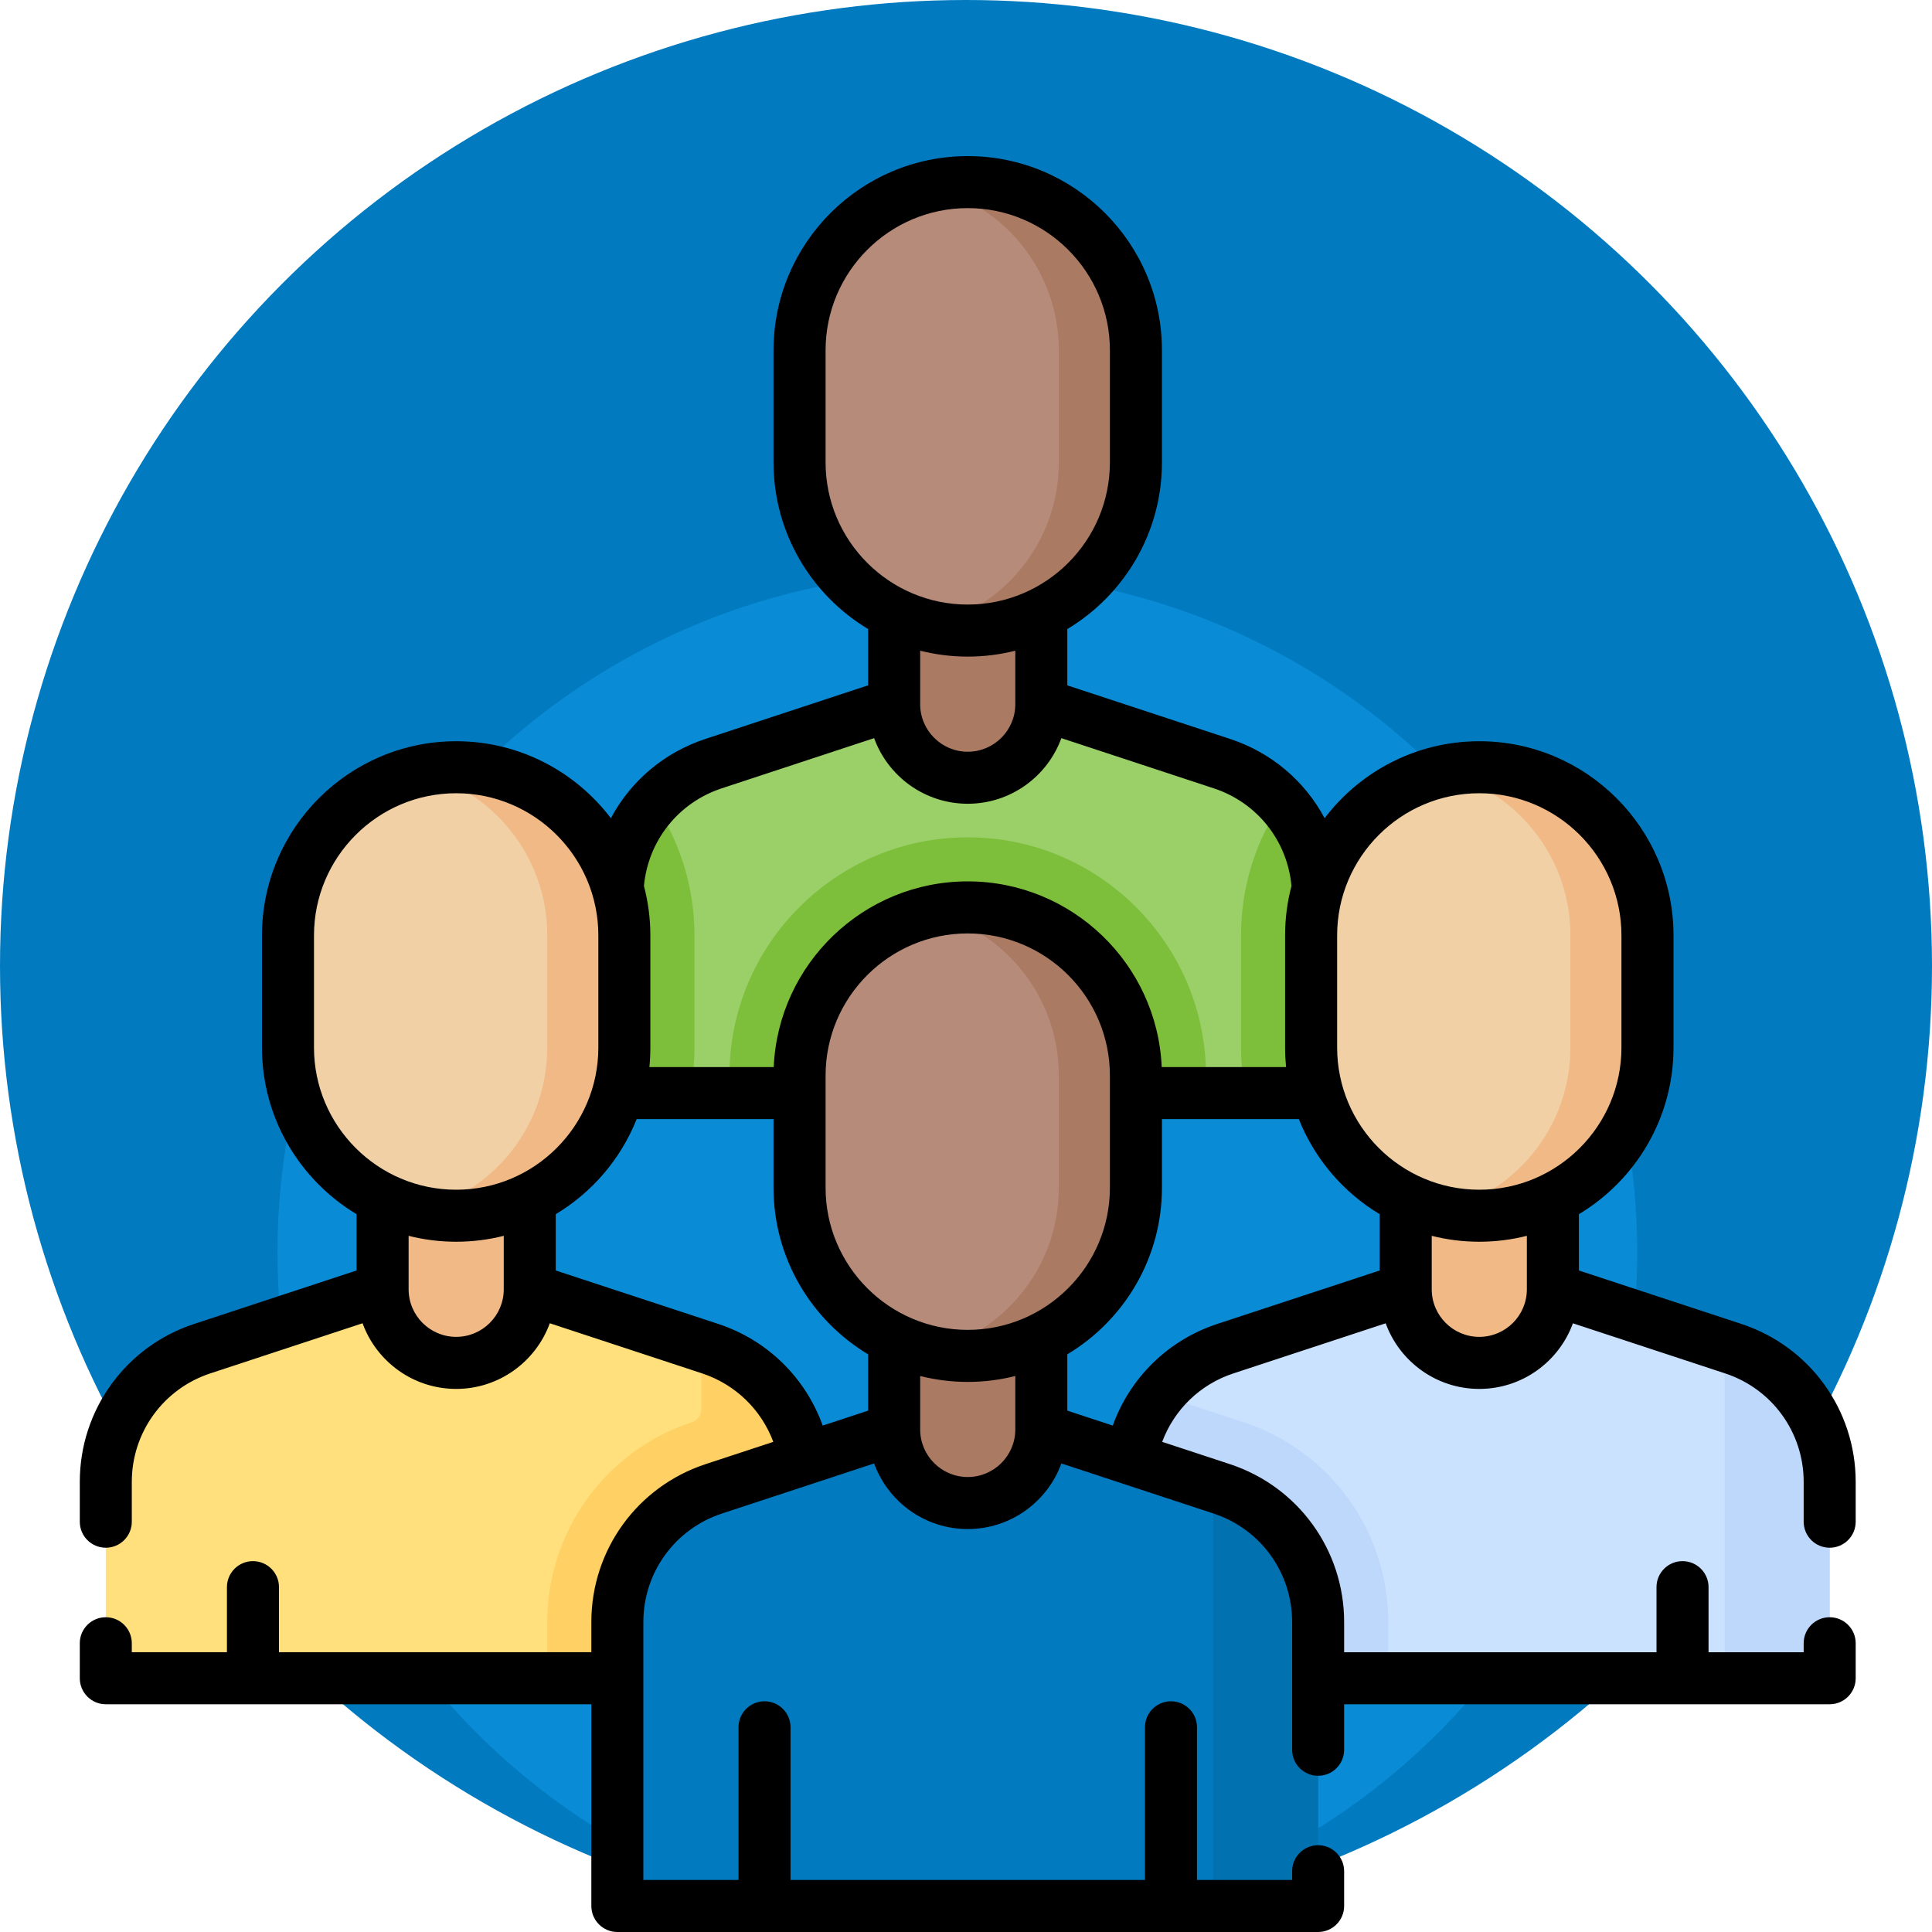 <svg width="50" height="50" viewBox="0 0 50 50" fill="none" xmlns="http://www.w3.org/2000/svg">
<circle cx="25" cy="25" r="25" fill="#027ABF"/>
<circle cx="24.776" cy="32.406" r="17.594" fill="#098BD6"/>
<path d="M26.949 18.224L31.619 19.761C33.107 20.251 34.113 21.64 34.113 23.206V28.29H25.045H15.977V23.206C15.977 21.64 16.982 20.251 18.47 19.761L23.141 18.224H26.949Z" fill="#9BD069"/>
<path d="M17.972 27.111V24.209C17.972 22.936 17.584 21.751 16.92 20.768C16.327 21.42 15.977 22.282 15.977 23.207V28.29H17.858C17.932 27.908 17.972 27.514 17.972 27.111Z" fill="#7DBE3B"/>
<path d="M32.118 27.111V24.209C32.118 22.936 32.506 21.751 33.17 20.768C33.762 21.42 34.113 22.282 34.113 23.207V28.29H32.232C32.158 27.908 32.118 27.514 32.118 27.111Z" fill="#7DBE3B"/>
<path d="M25.045 28.29H31.211V27.836C31.211 24.436 28.445 21.67 25.045 21.67C21.645 21.67 18.878 24.436 18.878 27.836V28.29H25.045Z" fill="#7DBE3B"/>
<path d="M25.045 20.128C23.993 20.128 23.14 19.276 23.14 18.224V15.866H26.949V18.224C26.949 19.276 26.096 20.128 25.045 20.128Z" fill="#AA7A63"/>
<path d="M29.397 9.065C29.397 6.662 27.448 4.713 25.045 4.713C22.641 4.713 20.692 6.662 20.692 9.065V11.967C20.692 14.371 22.641 16.32 25.045 16.32C27.448 16.32 29.397 14.371 29.397 11.967V9.065Z" fill="#B78B7A"/>
<path d="M25.045 4.713C24.701 4.713 24.368 4.754 24.047 4.829C25.97 5.28 27.402 7.005 27.402 9.065V11.967C27.402 14.028 25.97 15.752 24.047 16.203C24.368 16.279 24.701 16.32 25.045 16.32C27.449 16.32 29.397 14.371 29.397 11.967V9.065C29.397 6.662 27.449 4.713 25.045 4.713Z" fill="#AA7A63"/>
<path d="M40.189 33.367L44.859 34.904C46.347 35.394 47.352 36.783 47.352 38.35V43.432H38.284H29.216V38.35C29.216 36.783 30.222 35.394 31.71 34.904L36.38 33.367H40.189Z" fill="#CBE2FF"/>
<path d="M35.927 41.977C35.927 39.622 34.424 37.545 32.187 36.809L30.006 36.091C29.507 36.718 29.217 37.508 29.217 38.349V43.432H35.927V41.977Z" fill="#BED8FB"/>
<path d="M44.859 34.904L44.632 34.83V43.433H47.352V38.35C47.352 36.783 46.347 35.394 44.859 34.904Z" fill="#BED8FB"/>
<path d="M38.285 35.272C37.233 35.272 36.38 34.419 36.38 33.367V31.01H40.189V33.367C40.189 34.419 39.336 35.272 38.285 35.272Z" fill="#F1B986"/>
<path d="M42.637 24.209C42.637 21.805 40.688 19.856 38.284 19.856C35.88 19.856 33.932 21.805 33.932 24.209V27.11C33.932 29.514 35.88 31.463 38.284 31.463C40.688 31.463 42.637 29.514 42.637 27.11V24.209Z" fill="#F1D0A5"/>
<path d="M38.284 19.856C37.941 19.856 37.607 19.897 37.287 19.972C39.21 20.423 40.642 22.148 40.642 24.209V27.11C40.642 29.171 39.21 30.895 37.287 31.346C37.607 31.422 37.941 31.463 38.284 31.463C40.688 31.463 42.637 29.514 42.637 27.11V24.208C42.637 21.805 40.688 19.856 38.284 19.856Z" fill="#F1B986"/>
<path d="M13.71 33.367L18.381 34.904C19.868 35.394 20.874 36.783 20.874 38.35V43.432H11.806H2.738V38.35C2.738 36.783 3.743 35.394 5.231 34.904L9.902 33.367H13.71Z" fill="#FFE07D"/>
<path d="M18.38 34.904L18.153 34.83V36.463C18.153 36.62 18.052 36.76 17.903 36.809C15.672 37.543 14.164 39.627 14.164 41.977V43.433H20.874V38.35C20.874 36.783 19.868 35.394 18.38 34.904Z" fill="#FFD064"/>
<path d="M11.806 35.272C10.754 35.272 9.901 34.419 9.901 33.367V31.01H13.71V33.367C13.71 34.419 12.857 35.272 11.806 35.272Z" fill="#F1B986"/>
<path d="M16.158 24.209C16.158 21.805 14.21 19.856 11.806 19.856C9.402 19.856 7.453 21.805 7.453 24.209V27.11C7.453 29.514 9.402 31.463 11.806 31.463C14.21 31.463 16.158 29.514 16.158 27.11V24.209Z" fill="#F1D0A5"/>
<path d="M11.806 19.856C11.462 19.856 11.129 19.897 10.808 19.972C12.731 20.423 14.163 22.148 14.163 24.209V27.11C14.163 29.171 12.731 30.895 10.808 31.346C11.129 31.422 11.462 31.463 11.806 31.463C14.21 31.463 16.158 29.514 16.158 27.11V24.208C16.158 21.805 14.21 19.856 11.806 19.856Z" fill="#F1B986"/>
<path d="M26.949 36.995L31.619 38.532C33.107 39.021 34.113 40.411 34.113 41.977V49.327H25.045H15.977V41.977C15.977 40.411 16.982 39.021 18.47 38.532L23.141 36.995H26.949Z" fill="#027ABF"/>
<path d="M31.62 38.532L31.392 38.457V49.327H34.113V41.977C34.113 40.411 33.107 39.022 31.62 38.532Z" fill="#0171B0"/>
<path d="M25.045 38.899C23.993 38.899 23.14 38.047 23.14 36.995V34.637H26.949V36.995C26.949 38.047 26.096 38.899 25.045 38.899Z" fill="#AA7A63"/>
<path d="M29.397 27.836C29.397 25.432 27.448 23.483 25.045 23.483C22.641 23.483 20.692 25.432 20.692 27.836V30.738C20.692 33.142 22.641 35.09 25.045 35.09C27.448 35.09 29.397 33.142 29.397 30.738V27.836Z" fill="#B78B7A"/>
<path d="M25.045 23.483C24.701 23.483 24.368 23.524 24.047 23.6C25.97 24.051 27.402 25.776 27.402 27.836V30.738C27.402 32.798 25.97 34.523 24.047 34.974C24.368 35.049 24.701 35.09 25.045 35.09C27.449 35.09 29.397 33.141 29.397 30.738V27.836C29.397 25.432 27.449 23.483 25.045 23.483Z" fill="#AA7A63"/>
<path d="M47.352 40.055C47.724 40.055 48.025 39.754 48.025 39.382V38.35C48.025 36.489 46.838 34.847 45.069 34.264L40.862 32.88V31.423C42.327 30.544 43.31 28.94 43.31 27.111V24.209C43.31 21.438 41.055 19.183 38.284 19.183C36.652 19.183 35.199 19.966 34.281 21.175C33.772 20.221 32.91 19.476 31.83 19.122L27.622 17.737V16.28C29.088 15.401 30.071 13.797 30.071 11.967V9.065C30.071 6.294 27.816 4.04 25.045 4.04C22.274 4.04 20.019 6.294 20.019 9.065V11.967C20.019 13.797 21.002 15.4 22.467 16.28V17.736L18.26 19.122C17.18 19.476 16.318 20.221 15.809 21.175C14.891 19.966 13.438 19.183 11.806 19.183C9.035 19.183 6.78 21.438 6.78 24.209V27.111C6.78 28.94 7.763 30.544 9.228 31.423V32.88L5.02 34.265C3.252 34.847 2.065 36.489 2.065 38.35V39.382C2.065 39.754 2.366 40.055 2.738 40.055C3.11 40.055 3.411 39.754 3.411 39.382V38.35C3.411 37.072 4.227 35.944 5.441 35.544L9.383 34.246C9.743 35.236 10.693 35.945 11.806 35.945C12.918 35.945 13.868 35.236 14.229 34.246L18.17 35.543C19.034 35.828 19.703 36.484 20.013 37.315L18.26 37.892C16.492 38.474 15.304 40.115 15.304 41.977V42.759H7.22V41.075C7.22 40.703 6.918 40.402 6.546 40.402C6.175 40.402 5.873 40.703 5.873 41.075V42.759H3.411V42.527C3.411 42.155 3.11 41.854 2.738 41.854C2.366 41.854 2.065 42.155 2.065 42.527V43.432C2.065 43.804 2.366 44.106 2.738 44.106H15.304V49.327C15.304 49.698 15.605 50 15.977 50H34.113C34.485 50 34.786 49.698 34.786 49.327V48.427C34.786 48.056 34.485 47.754 34.113 47.754C33.741 47.754 33.44 48.056 33.44 48.427V48.654H30.978V44.702C30.978 44.33 30.676 44.029 30.304 44.029C29.933 44.029 29.631 44.33 29.631 44.702V48.654H20.459V44.702C20.459 44.33 20.157 44.029 19.785 44.029C19.414 44.029 19.112 44.33 19.112 44.702V48.654H16.65V41.977C16.65 40.698 17.466 39.571 18.681 39.171L22.622 37.874C22.982 38.864 23.932 39.572 25.045 39.572C26.157 39.572 27.108 38.864 27.468 37.874L31.409 39.171C32.624 39.571 33.44 40.698 33.44 41.977V45.284C33.44 45.656 33.741 45.957 34.113 45.957C34.485 45.957 34.786 45.656 34.786 45.284V44.106H47.352C47.724 44.106 48.025 43.804 48.025 43.433V42.527C48.025 42.155 47.724 41.854 47.352 41.854C46.98 41.854 46.679 42.155 46.679 42.527V42.76H44.217V41.075C44.217 40.703 43.915 40.402 43.543 40.402C43.172 40.402 42.87 40.703 42.87 41.075V42.76H34.786V41.977C34.786 40.116 33.598 38.474 31.83 37.892L30.077 37.315C30.387 36.484 31.056 35.828 31.919 35.544L35.861 34.247C36.221 35.236 37.171 35.945 38.284 35.945C39.397 35.945 40.347 35.236 40.707 34.247L44.648 35.544C45.863 35.944 46.679 37.072 46.679 38.35V39.382C46.679 39.754 46.98 40.055 47.352 40.055ZM38.284 20.529C40.313 20.529 41.963 22.18 41.963 24.209V27.11C41.963 29.139 40.313 30.79 38.284 30.79C36.255 30.79 34.605 29.139 34.605 27.11V24.209C34.605 22.18 36.255 20.529 38.284 20.529ZM21.366 11.967V9.065C21.366 7.037 23.016 5.386 25.045 5.386C27.074 5.386 28.724 7.037 28.724 9.065V11.967C28.724 13.996 27.074 15.646 25.045 15.646C23.016 15.646 21.366 13.996 21.366 11.967ZM25.045 16.993C25.47 16.993 25.882 16.94 26.276 16.84V18.206C26.276 18.212 26.276 18.218 26.276 18.225C26.276 18.903 25.724 19.455 25.045 19.455C24.367 19.455 23.814 18.903 23.814 18.225C23.814 18.218 23.814 18.212 23.814 18.206V16.84C24.208 16.939 24.62 16.993 25.045 16.993ZM18.681 20.401L22.622 19.103C22.982 20.093 23.932 20.801 25.045 20.801C26.157 20.801 27.108 20.093 27.468 19.103L31.409 20.401C32.535 20.77 33.315 21.756 33.424 22.928C33.316 23.337 33.258 23.766 33.258 24.209V27.11C33.258 27.281 33.267 27.45 33.283 27.616H30.065C29.949 24.946 27.742 22.81 25.045 22.81C22.347 22.81 20.14 24.946 20.024 27.616H16.806C16.823 27.45 16.831 27.281 16.831 27.11V24.209C16.831 23.766 16.773 23.337 16.665 22.928C16.775 21.756 17.555 20.771 18.681 20.401ZM25.045 34.417C23.016 34.417 21.366 32.766 21.366 30.738V27.836C21.366 25.807 23.016 24.157 25.045 24.157C27.074 24.157 28.724 25.807 28.724 27.836V30.738C28.724 32.766 27.074 34.417 25.045 34.417ZM8.126 27.11V24.209C8.126 22.18 9.777 20.529 11.806 20.529C13.835 20.529 15.485 22.18 15.485 24.209V27.11C15.485 29.139 13.835 30.79 11.806 30.79C9.777 30.79 8.126 29.139 8.126 27.11ZM13.037 33.367C13.037 34.046 12.485 34.598 11.806 34.598C11.127 34.598 10.575 34.046 10.575 33.367V31.983C10.969 32.083 11.381 32.136 11.806 32.136C12.23 32.136 12.643 32.083 13.037 31.983V33.367ZM18.591 34.264L14.383 32.88V31.423C15.325 30.858 16.066 29.994 16.477 28.962H20.019V30.738C20.019 32.567 21.002 34.171 22.467 35.05V36.507L21.291 36.894C20.849 35.661 19.866 34.685 18.591 34.264ZM25.045 38.225C24.366 38.225 23.814 37.673 23.814 36.995V36.986C23.814 36.985 23.814 36.984 23.814 36.982V35.611C24.208 35.71 24.62 35.764 25.045 35.764C25.47 35.764 25.882 35.71 26.276 35.611V36.982V36.986V36.995C26.276 37.673 25.724 38.225 25.045 38.225ZM31.498 34.265C30.224 34.685 29.241 35.661 28.798 36.894L27.622 36.507V35.05C29.088 34.171 30.071 32.567 30.071 30.738V28.962H33.613C34.024 29.994 34.765 30.858 35.706 31.423V32.88L31.498 34.265ZM38.284 34.598C37.605 34.598 37.053 34.046 37.053 33.367V31.983C37.447 32.083 37.859 32.136 38.284 32.136C38.709 32.136 39.121 32.083 39.515 31.983V33.367C39.515 34.046 38.963 34.598 38.284 34.598Z" fill="black"/>
</svg>

